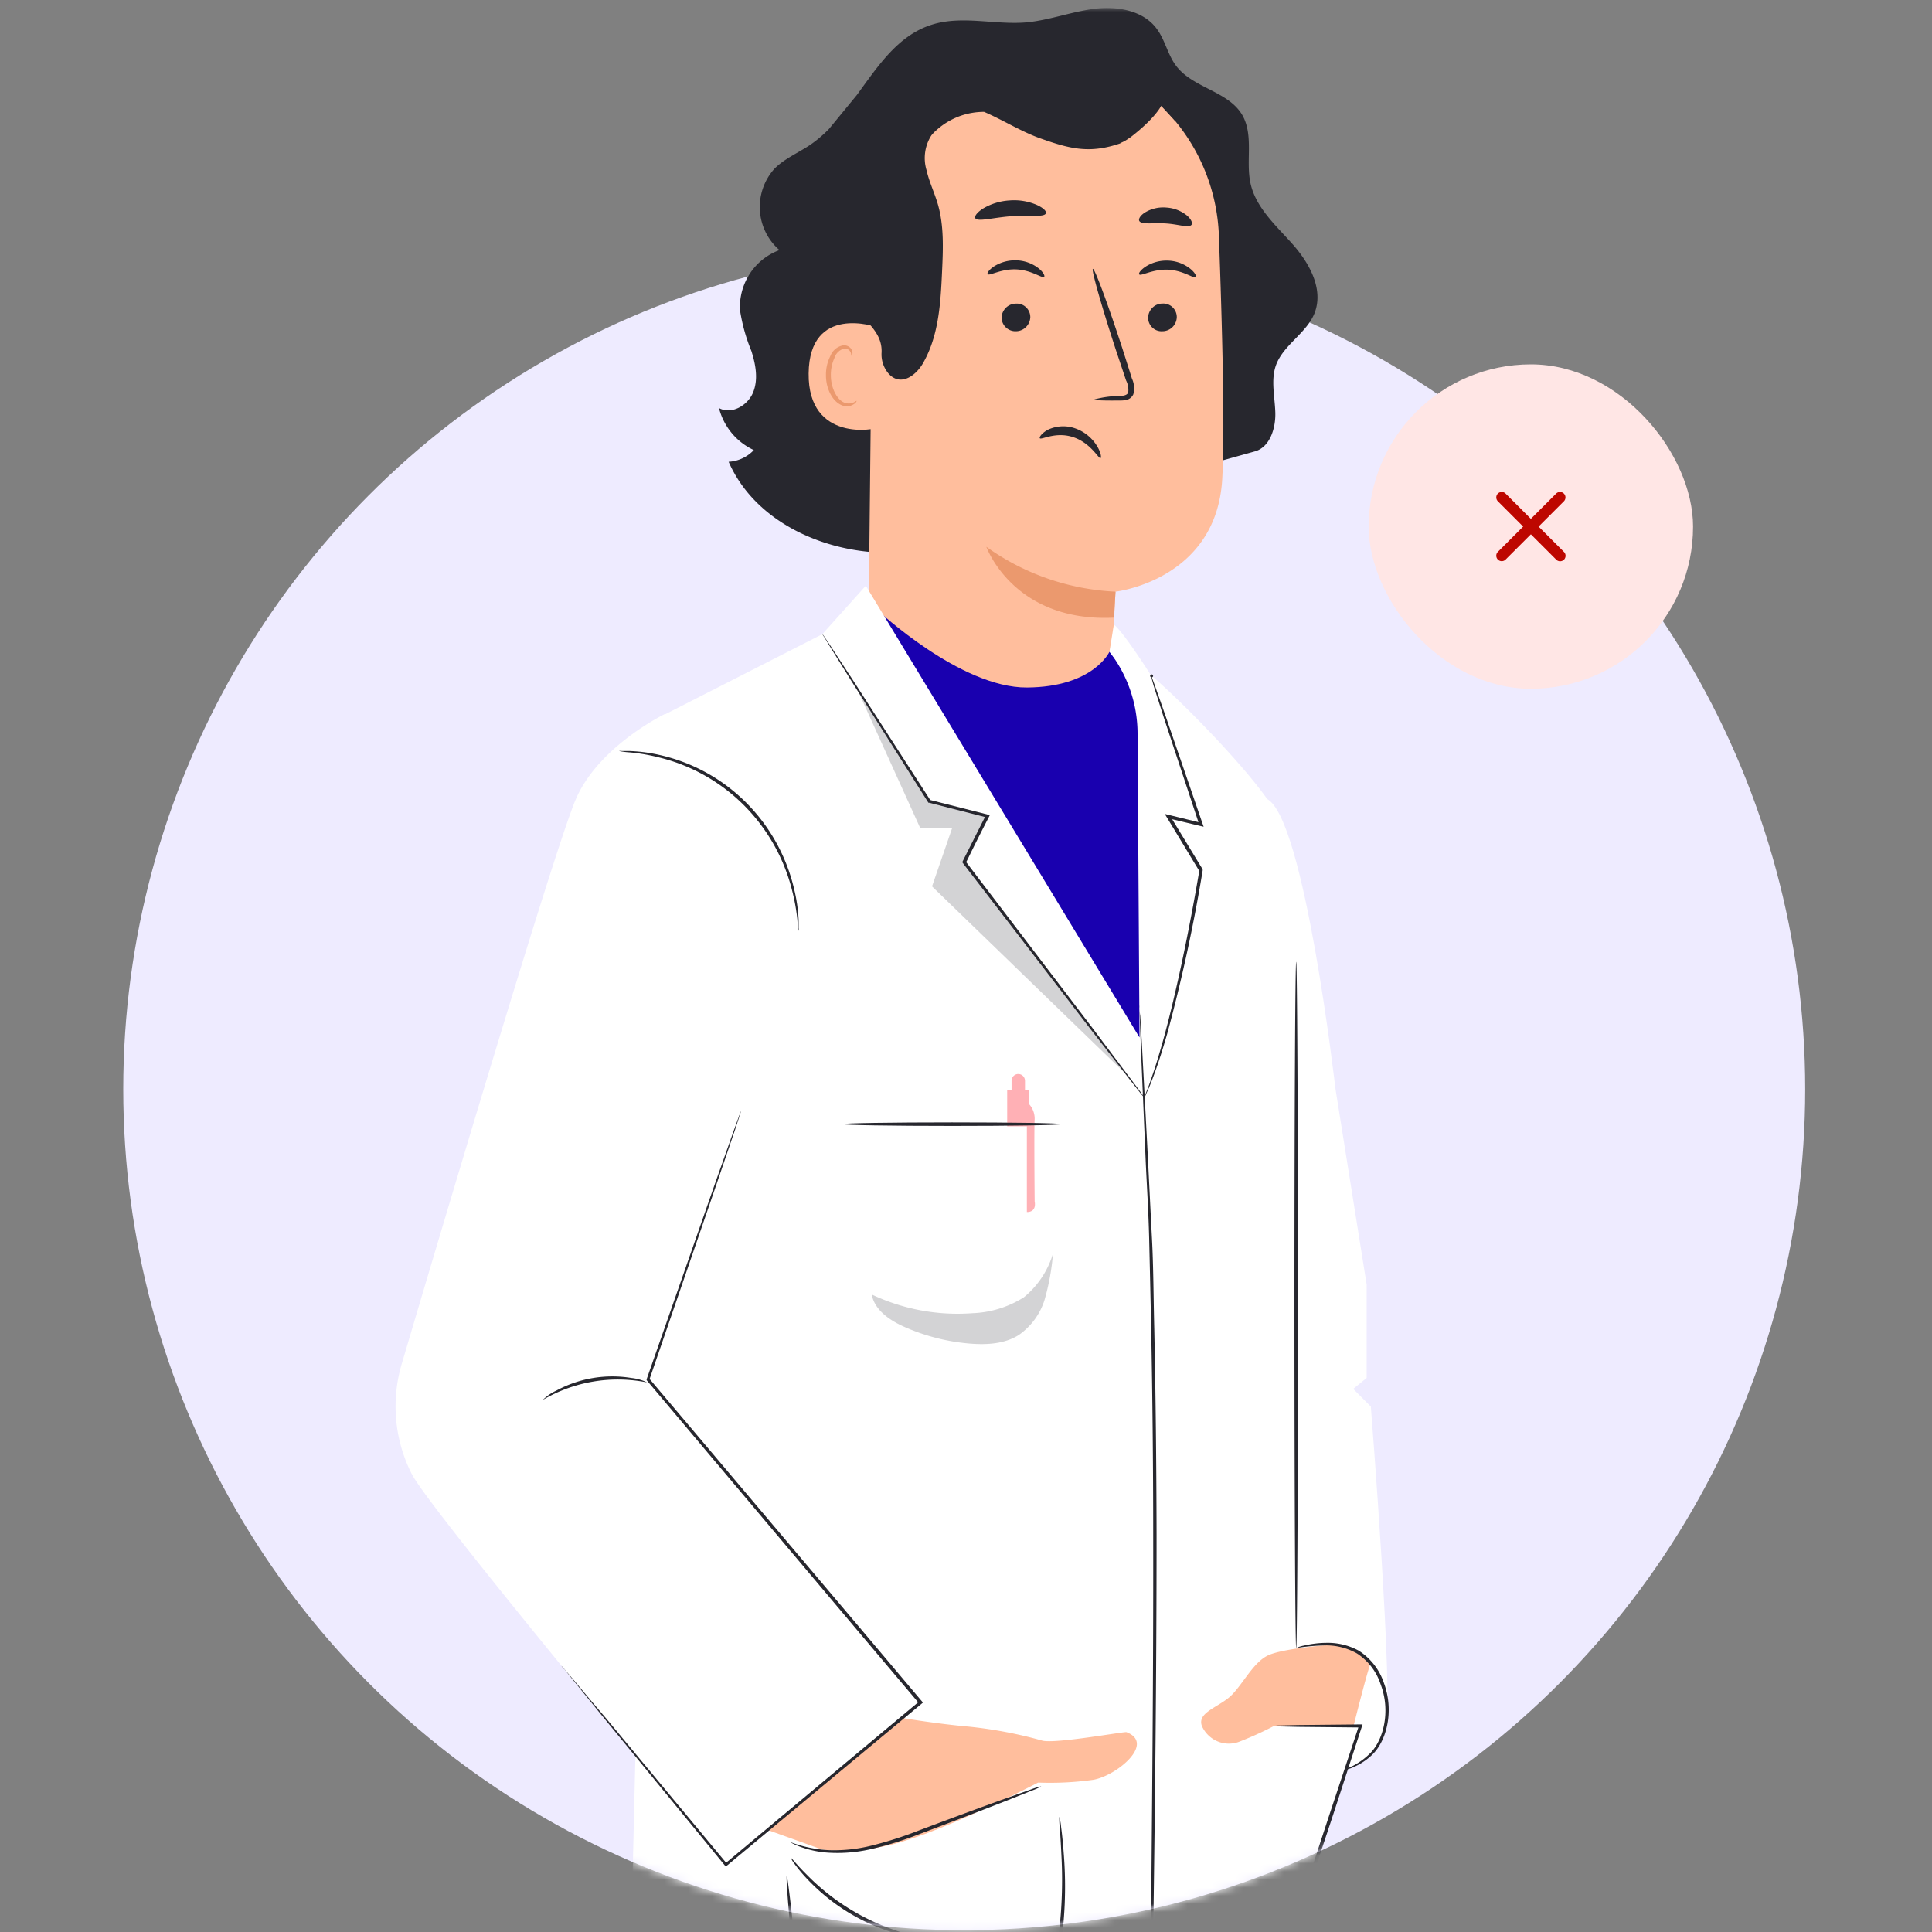 <svg xmlns="http://www.w3.org/2000/svg" width="240" height="240" fill="none" viewBox="0 0 240 240"><rect x="0" y="0" width="240" height="240" fill="#808080" stroke="none"/><g clip-path="url(#medic-negative_svg__a)"><circle cx="119.779" cy="135.305" r="104.468" fill="#EEEBFF"/><mask id="medic-negative_svg__b" width="240" height="240" x="0" y="0" maskUnits="userSpaceOnUse" style="mask-type:alpha"><path fill="#fff" fill-rule="evenodd" d="M239.171.99H.388v136.802H15.34a104.469 104.469 0 0 0 208.876 0h14.954z" clip-rule="evenodd"/></mask><g mask="url(#medic-negative_svg__b)"><path fill="#27272E" d="M160.578 30.34c-2.053-2.315-4.556-4.512-5.232-7.546-.617-2.789.409-5.915-.993-8.45-1.735-3.051-6.182-3.38-8.277-6.203-1.018-1.36-1.343-3.144-2.344-4.513-1.669-2.332-4.957-2.906-7.81-2.535-2.854.372-5.574 1.42-8.436 1.69-3.922.33-7.985-.904-11.74.288-4.172 1.31-6.633 5.07-9.295 8.72l-3.471 4.226c-.709.73-1.485 1.39-2.32 1.969-1.468.988-3.162 1.69-4.422 2.94a7.05 7.05 0 0 0-1.446 2.409 7.1 7.1 0 0 0 .322 5.513 7 7 0 0 0 1.717 2.219 7.44 7.44 0 0 0-3.669 2.906 7.6 7.6 0 0 0-1.238 4.547c.267 1.742.74 3.444 1.41 5.07.543 1.69.885 3.55.21 5.18-.677 1.631-2.704 2.772-4.231 1.919a8 8 0 0 0 1.583 3.106 7.86 7.86 0 0 0 2.747 2.116 4.66 4.66 0 0 1-3.129 1.454c3.288 7.529 12.007 11.382 20.134 11.306s15.854-3.312 23.363-6.49l21.794-6.084c1.919-.473 2.679-2.848 2.62-4.842s-.584-4.065.092-5.915c.935-2.535 3.847-3.972 4.814-6.524 1.093-2.966-.7-6.16-2.753-8.476"/><path fill="#FFBE9D" d="m129.155 6.628-1.202-.05c-13.024.202-20.125 11.518-19.566 24.692l-.484 45.379a15.54 15.54 0 0 0 4.069 10.672 15.16 15.16 0 0 0 10.207 4.902c2.018.13 4.041-.148 5.952-.818s3.67-1.718 5.177-3.083a15.4 15.4 0 0 0 3.598-4.87 15.6 15.6 0 0 0 1.461-5.9c.116-2.382.2-4.056.208-4.056s12.566-1.42 13.259-14.053c.333-6.1 0-18.726-.418-30.15a23.7 23.7 0 0 0-6.756-15.74 23.14 23.14 0 0 0-15.505-6.925"/><path fill="#EB996E" d="M138.575 73.497a29.94 29.94 0 0 1-16.045-5.57s3.338 9.398 15.853 8.798z"/><path fill="#27272E" d="M146.185 39.4c-.015.47-.211.916-.546 1.243a1.78 1.78 0 0 1-1.248.505 1.65 1.65 0 0 1-1.245-.457 1.7 1.7 0 0 1-.524-1.233c.015-.47.211-.917.546-1.243a1.77 1.77 0 0 1 1.248-.506 1.65 1.65 0 0 1 1.245.458 1.7 1.7 0 0 1 .524 1.232m2.344-4.977c-.234.228-1.535-.845-3.454-.921s-3.338.845-3.563.583c-.1-.11.142-.524.776-.947a4.83 4.83 0 0 1 2.862-.76c.997.04 1.956.401 2.737 1.03.575.482.751.88.642 1.015M127.987 39.4a1.83 1.83 0 0 1-.551 1.243 1.78 1.78 0 0 1-1.251.505 1.7 1.7 0 0 1-1.23-.473 1.74 1.74 0 0 1-.539-1.216 1.83 1.83 0 0 1 .554-1.24 1.78 1.78 0 0 1 1.248-.502 1.65 1.65 0 0 1 1.242.455 1.7 1.7 0 0 1 .527 1.227m1.718-5.003c-.234.22-1.544-.845-3.454-.93-1.911-.084-3.338.846-3.563.592-.1-.11.142-.532.776-.955a4.9 4.9 0 0 1 2.862-.76 4.7 4.7 0 0 1 2.745 1.03c.567.483.751.914.634 1.023m6.249 15.22a12.8 12.8 0 0 1 3.138-.431c.492 0 .959-.11 1.059-.44a2.56 2.56 0 0 0-.267-1.487l-1.285-3.845c-1.785-5.459-3.054-9.946-2.837-10.014s1.844 4.301 3.622 9.76q.65 2.029 1.226 3.862a2.87 2.87 0 0 1 .175 1.96 1.25 1.25 0 0 1-.834.693q-.413.09-.834.077c-1.953.025-3.163-.017-3.163-.135m-6.784 4.819c.155.27 1.912-.855 4.123-.137 2.211.717 3.198 2.736 3.419 2.616.115-.067.078-.64-.408-1.459a5.2 5.2 0 0 0-2.804-2.264 4.46 4.46 0 0 0-3.381.22c-.744.436-1.038.9-.949 1.024m.753-27.931c-.217.524-2.12.186-4.381.363s-4.114.718-4.389.237c-.125-.237.217-.719.968-1.2a7.3 7.3 0 0 1 3.288-1.006 7.1 7.1 0 0 1 3.387.558c.835.38 1.235.803 1.127 1.048m18.087 1.428c-.358.422-1.668-.093-3.245-.178s-2.954.17-3.238-.304c-.125-.237.1-.668.709-1.056a4.37 4.37 0 0 1 2.671-.609 4.5 4.5 0 0 1 2.553.997c.542.482.709.939.55 1.15"/><path fill="#FFBE9D" d="M109.013 40.675c-.209-.101-8.469-2.94-8.561 5.713s8.502 6.963 8.519 6.71.042-12.423.042-12.423"/><path fill="#EB996E" d="M106.4 49.793c-.041 0-.15.101-.409.22a1.45 1.45 0 0 1-1.109 0c-.901-.347-1.669-1.809-1.669-3.38a5 5 0 0 1 .442-2.155 1.72 1.72 0 0 1 1.127-1.15.74.74 0 0 1 .514.05c.16.077.289.209.362.373.117.245.058.422.1.43.042.01.183-.134.125-.498a.94.94 0 0 0-.334-.54 1.1 1.1 0 0 0-.834-.237 2.1 2.1 0 0 0-.954.457 2.1 2.1 0 0 0-.615.87 5.1 5.1 0 0 0-.542 2.408c0 1.74.893 3.38 2.128 3.76a1.57 1.57 0 0 0 1.36-.21c.283-.187.333-.381.308-.398"/><path fill="#27272E" d="M108.728 15.307a18.1 18.1 0 0 1 5.557-6.203 25.6 25.6 0 0 1 8.219-4.707 18.56 18.56 0 0 1 14.435.845 11.2 11.2 0 0 1 4.08 3.524c3.062 1.927 6.108 5.518 4.898 6.194l-1.669-1.816s-.734 1.546-3.83 3.92q-.106.083-.225.144a4.2 4.2 0 0 1-.893.507l-.175.11c-3.646 1.234-6.016.735-9.646-.55-2.503-.844-4.797-2.331-7.234-3.38a8.8 8.8 0 0 0-5.84 2.206 5.5 5.5 0 0 0-.701.71 5.23 5.23 0 0 0-.609 4.318c.333 1.47 1.001 2.831 1.418 4.276.759 2.654.642 5.476.517 8.23-.175 3.888-.392 7.936-2.278 11.316-.834 1.589-2.795 3.169-4.355 1.479a3.68 3.68 0 0 1-.884-2.645c.108-2.637-2.178-3.854-3.338-5.763a10.5 10.5 0 0 1-1.285-5.341 34.4 34.4 0 0 1 3.838-17.374"/><path fill="#1900AF" d="M109.012 75.803s10.272 9.65 18.549 9.6 10.263-4.445 10.263-4.445l4.664 6.008s.434 39.202.951 39.878c.518.676-4.864 4.098-4.864 4.098l-27.468-39.928z"/><path fill="#fff" d="M167.186 219.815s3.889-1.293 4.948-4.943c1.06-3.651-1.844-40.14-1.844-40.14l-2.186-2.197 1.669-1.36v-11.586l-3.888-24.405s-3.83-33.522-8.478-35.922l-7.209 33.193 5.299 77.845z"/><path fill="#fff" d="m137.824 80.958.542-3.38c1.252.989 4.573 6.253 4.573 6.253 4.564 3.904 14.084 13.774 15.812 17.636 2.503 5.485 2.711 30.658 2.711 30.658l-1.218 124.509-82.22.126 1.326-56.406L81.962 89.07l20.184-10.284 5.406-6.025 34.002 56.119-.242-37.79a16.68 16.68 0 0 0-3.488-10.132"/><path fill="#fff" d="M51.123 183.056a18.57 18.57 0 0 1-1.202-13.681c4.623-15.65 19.008-64.088 21.628-70.139 2.878-6.616 11.08-10.554 11.08-10.554l12.625 33.582-3.213 15.65-11.564 33.447 33.842 40.097-24.197 20.146s-36.471-43.689-38.932-48.43z"/><path fill="#FFBE9D" d="M139.934 215.176c-.259-.093-8.844 1.479-10.471 1.048a54 54 0 0 0-9.179-1.741c-3.946-.346-8.277-1.082-8.277-1.082l-16.688 13.91 6.867 2.467a25.4 25.4 0 0 0 10.555-1.217c6.183-1.909 16.221-7.123 16.221-7.123a38.6 38.6 0 0 0 6.867-.347c2.912-.524 7.718-4.521 4.105-5.915"/><path fill="#27272E" d="M142.922 256.735a1.5 1.5 0 0 1 0-.338v-4.842c0-3.38.05-8.188.083-14.138.084-11.932.284-28.418.25-46.629 0-9.101-.1-17.746-.25-25.664-.083-3.946-.167-7.698-.25-11.205-.084-3.507-.301-6.76-.434-9.743-.25-5.916-.459-10.766-.601-14.121-.058-1.648-.108-2.941-.142-3.845v-.997a1.4 1.4 0 0 1 0-.338v.338c0 .228 0 .575.067.997.058.896.134 2.189.225 3.837.176 3.38.434 8.171.743 14.112.15 2.983.309 6.245.492 9.751.184 3.507.184 7.259.284 11.206.167 7.884.267 16.563.284 25.672 0 18.211-.217 34.697-.376 46.629-.092 5.916-.167 10.775-.225 14.138 0 1.648-.059 2.941-.075 3.836v1.006q-.022.173-.075.338M102.146 78.761q.162.17.284.372l.759 1.132c.668 1.023 1.611 2.468 2.795 4.268l9.621 14.923-.117-.093 7.209 1.826.259.067-.117.245a225 225 0 0 0-2.503 4.969c-.125.262-.259.524-.384.761v-.229l15.812 20.771c1.977 2.637 3.588 4.783 4.731 6.296l1.268 1.69.317.456q.113.155.1.169a.7.7 0 0 1-.133-.143l-.359-.423-1.327-1.69-4.839-6.219-15.912-20.695-.083-.11.066-.119c.117-.245.251-.507.384-.769l2.503-4.968.134.312-7.201-1.842h-.083l-.042-.068-9.495-15.007-2.696-4.335-.7-1.158a3 3 0 0 1-.251-.389"/><path fill="#27272E" d="M142.138 136.418q.061-.293.184-.566c.125-.363.359-.845.592-1.58.493-1.378 1.127-3.38 1.811-5.915 1.36-5.071 2.912-12.237 4.272-20.281v.143l-.634-1.039-3.404-5.628-.267-.44.492.119 4.047.988-.242.262c-1.794-5.425-3.338-10.072-4.439-13.41l-1.235-3.87-.292-1.057a.187.187 0 0 1-.09-.32.183.183 0 0 1 .247 0 .2.2 0 0 1 .059.12.184.184 0 0 1-.149.2c.1.27.217.6.375 1.014.325.938.784 2.222 1.343 3.828 1.144 3.33 2.737 7.96 4.59 13.369l.125.346-.359-.084-4.047-.964.225-.321c1.102 1.8 2.245 3.684 3.421 5.62l.635 1.039v.152a203 203 0 0 1-4.406 20.281c-.726 2.535-1.41 4.555-1.952 5.915-.251.693-.509 1.2-.66 1.555a5 5 0 0 1-.242.524"/><path fill="#FFBE9D" d="M165.726 204.292s-6.216.422-8.185 1.335-3.338 3.997-4.907 5.273-3.896 1.91-3.337 3.499a3.7 3.7 0 0 0 1.947 1.918c.868.365 1.839.38 2.717.042a43 43 0 0 0 4.314-1.96h9.871s1.977-7.91 2.161-7.792-2.796-2.324-4.581-2.315"/><path fill="#27272E" d="M161.019 119.484c.117 0 .217 19.081.217 42.615s-.1 42.624-.217 42.624-.217-19.081-.217-42.624.092-42.615.217-42.615m-91.264 87.47s.141.135.383.422l1.102 1.285c.96 1.157 2.361 2.822 4.172 4.943 3.57 4.301 8.686 10.445 14.885 17.915h-.242l24.156-20.179v.312l-7.793-9.228-26.025-30.894-.067-.085v-.101c3.513-10.039 6.425-18.388 8.47-24.245l2.394-6.76.642-1.766c.15-.406.234-.608.234-.608s-.05.219-.184.625l-.584 1.791c-.542 1.581-1.318 3.879-2.302 6.761l-8.344 24.295v-.186l26.074 30.852 7.785 9.228.142.169-.167.144-24.197 20.12-.134.11-.108-.135-14.777-18.016-4.064-5.003-1.06-1.318c-.3-.288-.392-.448-.392-.448m7.151-113.658q.174-.03.35 0h1.018c1.247.05 2.488.217 3.705.498A21.97 21.97 0 0 1 92.7 99.716a22.4 22.4 0 0 1 5.964 10.793c.299 1.228.48 2.481.543 3.744v1.031q.03.177 0 .355-.12-.68-.15-1.369a25.6 25.6 0 0 0-.668-3.685 22.8 22.8 0 0 0-5.983-10.562 22.4 22.4 0 0 0-10.504-5.924 23.6 23.6 0 0 0-3.638-.634 10 10 0 0 1-1.36-.17"/><path fill="#27272E" d="M67.443 173.887a6 6 0 0 1 1.668-1.14 14.6 14.6 0 0 1 9.354-1.564 5.7 5.7 0 0 1 1.919.549 18.42 18.42 0 0 0-12.941 2.164z"/><path fill="#fff" d="M160.652 214.399h8.319l-10.388 31.579-3.088-22.039z"/><path fill="#27272E" d="M158.292 214.399q.38-.068.767-.059l2.178-.051 7.768-.076h.259l-.084.253c-1.009 3.102-2.202 6.761-3.471 10.656a1853 1853 0 0 1-4.931 14.78l-1.544 4.47-.442 1.2a1.8 1.8 0 0 1-.175.414q.014-.226.092-.439l.367-1.234c.35-1.124.834-2.653 1.41-4.504 1.21-3.803 2.904-9.05 4.806-14.83l3.529-10.631.184.245-7.768-.076-2.178-.051a4 4 0 0 1-.767-.067"/><path fill="#27272E" d="M161.021 204.723c.307-.146.633-.248.967-.305a12.3 12.3 0 0 1 2.771-.338 8 8 0 0 1 4.03.972 7.64 7.64 0 0 1 3.129 4.023c1.293 3.498.317 7.183-1.427 8.873a7.5 7.5 0 0 1-2.328 1.555 3.3 3.3 0 0 1-.976.312q.435-.263.901-.465a8.6 8.6 0 0 0 2.186-1.622c1.577-1.631 2.503-5.163 1.235-8.493a7.24 7.24 0 0 0-2.929-3.828 7.77 7.77 0 0 0-3.83-1.014 27 27 0 0 0-3.729.33m-62.805 24.126c1.485.556 3.043.886 4.623.98a19 19 0 0 0 5.098-.481 46 46 0 0 0 6.033-1.893c4.222-1.589 8.051-3.009 10.847-4.006l3.296-1.174a8 8 0 0 1 1.234-.372 6.5 6.5 0 0 1-1.176.532l-3.254 1.301a996 996 0 0 1-10.789 4.133 43 43 0 0 1-6.099 1.876c-1.706.376-3.456.51-5.199.397a12.3 12.3 0 0 1-3.437-.735 8 8 0 0 1-.885-.381c-.233-.101-.292-.16-.292-.177m1.761 27.565c-.117 0-.718-5.205-1.335-11.653-.618-6.448-1.027-11.687-.91-11.695s.718 5.205 1.343 11.653c.626 6.447 1.027 11.678.902 11.695m22.261-1.056c0-.043.442-.178 1.21-.516a10.4 10.4 0 0 0 2.929-1.926 13.7 13.7 0 0 0 2.995-4.285 25 25 0 0 0 1.852-6.194c.63-3.909.842-7.875.635-11.831a140 140 0 0 0-.209-3.591 8 8 0 0 1-.058-1.327q.172.64.225 1.302c.117.845.242 2.079.35 3.6a51.3 51.3 0 0 1-.509 11.906 25 25 0 0 1-1.927 6.287 13.7 13.7 0 0 1-3.146 4.369 9.6 9.6 0 0 1-3.079 1.859 7 7 0 0 1-.926.288 1.3 1.3 0 0 1-.342.059m-23.972-24.532c.058-.05.725.845 1.952 2.054a28 28 0 0 0 11.44 7.064c1.668.533 2.711.744 2.703.845a2.8 2.8 0 0 1-.759-.076 16 16 0 0 1-2.028-.448 24.4 24.4 0 0 1-6.283-2.754 25 25 0 0 1-5.298-4.395q-.705-.769-1.319-1.614a2.8 2.8 0 0 1-.408-.676"/><path fill="#FFB0B5" d="M127.561 136.891a2.7 2.7 0 0 1 .968 2.13c-.083 1.31 0 10.233 0 10.233s.325 1.31-.968 1.31z"/><path fill="#FFB0B5" d="M127.82 135.438h-2.704v4.479h2.704z"/><path fill="#FFB0B5" d="M125.659 135.953h1.669v-1.69a.85.85 0 0 0-.245-.597.825.825 0 0 0-1.18 0 .85.85 0 0 0-.244.597z"/><path fill="#27272E" d="M104.723 139.646c0-.127 6.066-.219 13.542-.219s13.551.092 13.551.219-6.066.22-13.551.22c-7.484 0-13.542-.101-13.542-.22"/><path fill="#27272E" d="m139.828 133.384-1.252-1.199-22.796-22.073 2.495-7.233h-3.955l-7.926-17.476 9.044 14.163 7.209 1.834-2.903 5.729m1.075 56.001a12.8 12.8 0 0 0 6.374-1.978 11.14 11.14 0 0 0 3.613-5.425 29.2 29.2 0 0 1-1.059 5.789 8.36 8.36 0 0 1-3.196 4.326c-1.769 1.116-3.98 1.234-6.058 1.065a25.1 25.1 0 0 1-8.093-2.053c-1.828-.803-3.738-2.071-4.114-4.048a24.95 24.95 0 0 0 12.533 2.324" opacity=".2"/></g><rect width="40.295" height="40.295" x="170.023" y="45.264" fill="#FFE6E5" rx="20.147"/><path fill="#BD0700" fill-rule="evenodd" d="M186.072 61.312a.68.68 0 0 1 .959 0l7.239 7.238a.679.679 0 1 1-.96.96l-7.238-7.238a.68.68 0 0 1 0-.96" clip-rule="evenodd"/><path fill="#BD0700" fill-rule="evenodd" d="M194.27 61.312a.68.68 0 0 1 0 .96l-7.239 7.238a.678.678 0 1 1-.959-.96l7.238-7.238a.68.68 0 0 1 .96 0" clip-rule="evenodd"/></g><defs><clipPath id="medic-negative_svg__a"><path fill="#fff" d="M.388 0H239.17v240H.388z"/></clipPath></defs></svg>